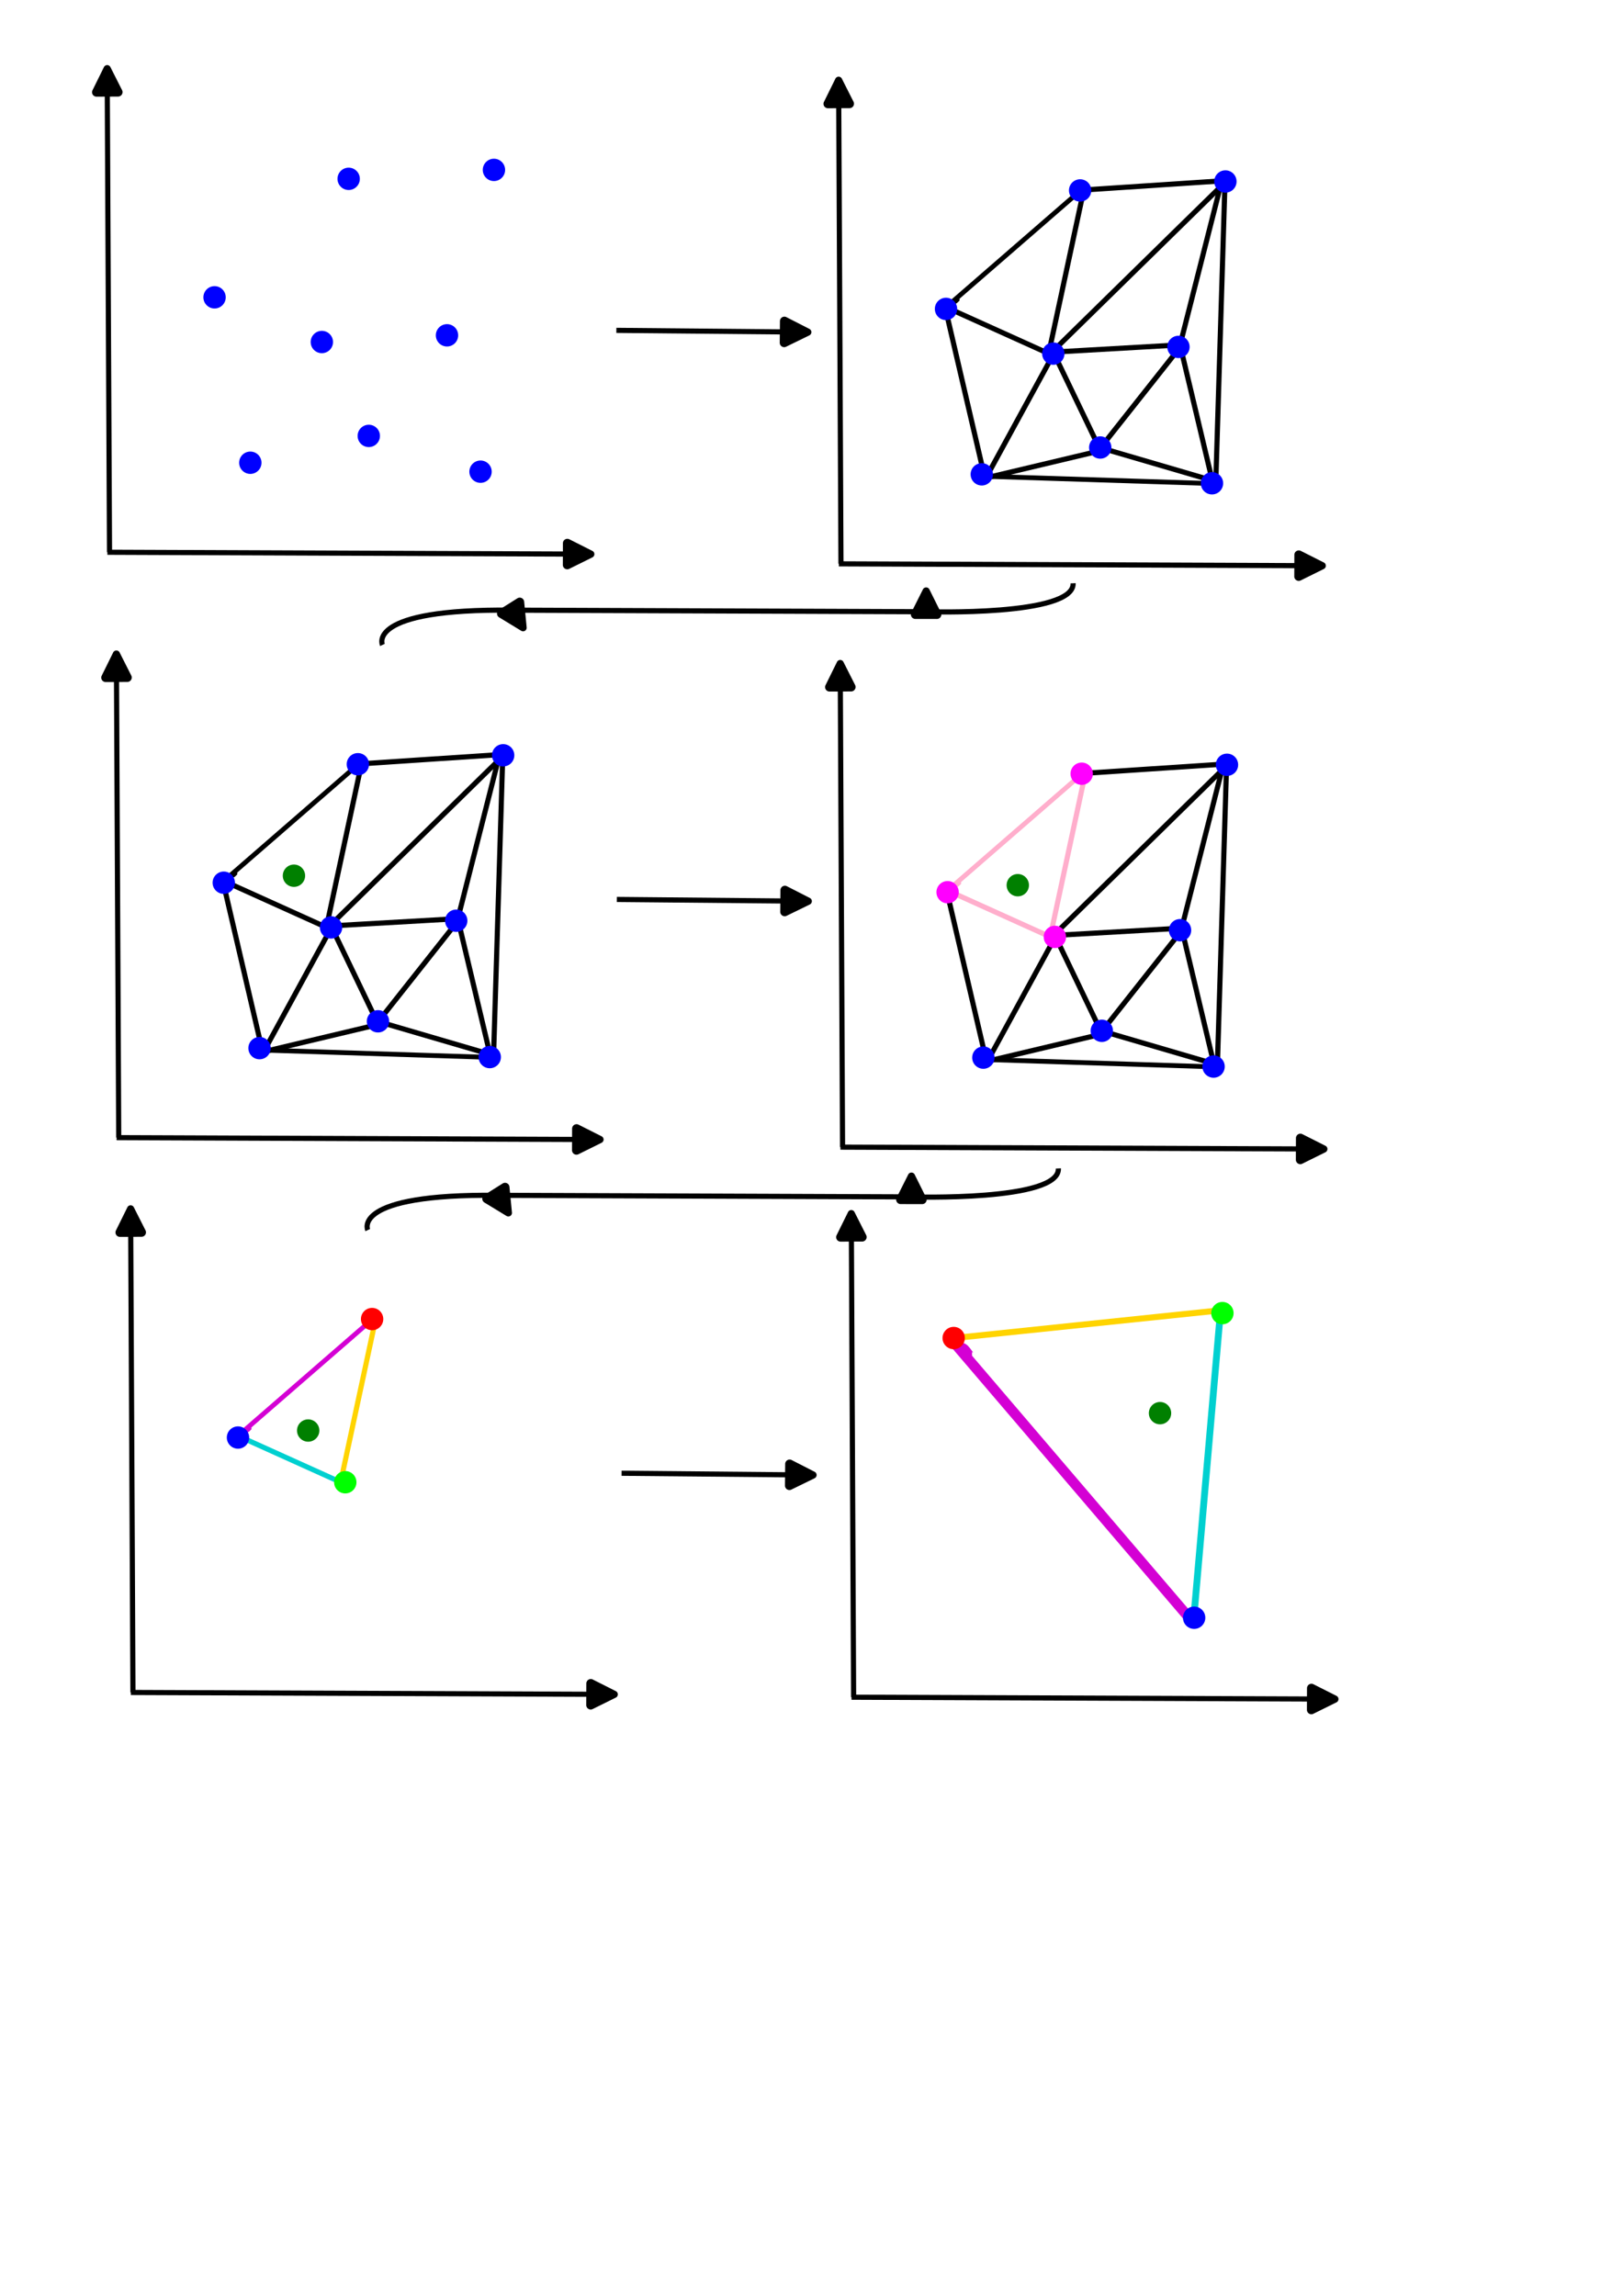 <?xml version="1.0" encoding="UTF-8" standalone="no"?>
<!-- Created with Inkscape (http://www.inkscape.org/) -->

<svg
   width="210mm"
   height="297mm"
   viewBox="0 0 210 297"
   version="1.1"
   id="svg5"
   inkscape:version="1.2.1 (9c6d41e410, 2022-07-14)"
   sodipodi:docname="triangulation diagram.svg"
   inkscape:export-filename="triangulation diagram.png"
   inkscape:export-xdpi="300"
   inkscape:export-ydpi="300"
   xmlns:inkscape="http://www.inkscape.org/namespaces/inkscape"
   xmlns:sodipodi="http://sodipodi.sourceforge.net/DTD/sodipodi-0.dtd"
   xmlns="http://www.w3.org/2000/svg"
   xmlns:svg="http://www.w3.org/2000/svg">
  <sodipodi:namedview
     id="namedview7"
     pagecolor="#ffffff"
     bordercolor="#000000"
     borderopacity="0.25"
     inkscape:showpageshadow="2"
     inkscape:pageopacity="0.0"
     inkscape:pagecheckerboard="0"
     inkscape:deskcolor="#d1d1d1"
     inkscape:document-units="mm"
     showgrid="false"
     inkscape:zoom="1.2938725"
     inkscape:cx="-70.717943"
     inkscape:cy="299.87499"
     inkscape:window-width="2560"
     inkscape:window-height="1377"
     inkscape:window-x="-8"
     inkscape:window-y="-8"
     inkscape:window-maximized="1"
     inkscape:current-layer="layer1" />
  <defs
     id="defs2">
    <marker
       style="overflow:visible"
       id="RoundedArrow"
       refX="0"
       refY="0"
       orient="auto-start-reverse"
       inkscape:stockid="RoundedArrow"
       markerWidth="6.135"
       markerHeight="5.93"
       viewBox="0 0 6.135 5.93"
       inkscape:isstock="true"
       inkscape:collect="always"
       preserveAspectRatio="xMidYMid">
      <path
         transform="scale(0.7)"
         d="m -0.211,-4.106 6.422,3.211 a 1,1 90 0 1 0,1.789 L -0.211,4.106 A 1.236,1.236 31.717 0 1 -2,3 v -6 a 1.236,1.236 148.283 0 1 1.789,-1.106 z"
         style="fill:context-stroke;fill-rule:evenodd;stroke:none"
         id="path1367" />
    </marker>
    <marker
       style="overflow:visible"
       id="RoundedArrow-0"
       refX="0"
       refY="0"
       orient="auto-start-reverse"
       inkscape:stockid="RoundedArrow"
       markerWidth="6.135"
       markerHeight="5.93"
       viewBox="0 0 6.135 5.93"
       inkscape:isstock="true"
       inkscape:collect="always"
       preserveAspectRatio="xMidYMid">
      <path
         transform="scale(0.7)"
         d="m -0.211,-4.106 6.422,3.211 a 1,1 90 0 1 0,1.789 L -0.211,4.106 A 1.236,1.236 31.717 0 1 -2,3 v -6 a 1.236,1.236 148.283 0 1 1.789,-1.106 z"
         style="fill:context-stroke;fill-rule:evenodd;stroke:none"
         id="path1367-7" />
    </marker>
    <marker
       style="overflow:visible"
       id="RoundedArrow-4"
       refX="0"
       refY="0"
       orient="auto-start-reverse"
       inkscape:stockid="RoundedArrow"
       markerWidth="6.135"
       markerHeight="5.93"
       viewBox="0 0 6.135 5.93"
       inkscape:isstock="true"
       inkscape:collect="always"
       preserveAspectRatio="xMidYMid">
      <path
         transform="scale(0.7)"
         d="m -0.211,-4.106 6.422,3.211 a 1,1 90 0 1 0,1.789 L -0.211,4.106 A 1.236,1.236 31.717 0 1 -2,3 v -6 a 1.236,1.236 148.283 0 1 1.789,-1.106 z"
         style="fill:context-stroke;fill-rule:evenodd;stroke:none"
         id="path1367-4" />
    </marker>
    <marker
       style="overflow:visible"
       id="RoundedArrow-0-5"
       refX="0"
       refY="0"
       orient="auto-start-reverse"
       inkscape:stockid="RoundedArrow"
       markerWidth="6.135"
       markerHeight="5.93"
       viewBox="0 0 6.135 5.93"
       inkscape:isstock="true"
       inkscape:collect="always"
       preserveAspectRatio="xMidYMid">
      <path
         transform="scale(0.7)"
         d="m -0.211,-4.106 6.422,3.211 a 1,1 90 0 1 0,1.789 L -0.211,4.106 A 1.236,1.236 31.717 0 1 -2,3 v -6 a 1.236,1.236 148.283 0 1 1.789,-1.106 z"
         style="fill:context-stroke;fill-rule:evenodd;stroke:none"
         id="path1367-7-7" />
    </marker>
    <marker
       style="overflow:visible"
       id="RoundedArrow-4-9"
       refX="0"
       refY="0"
       orient="auto-start-reverse"
       inkscape:stockid="RoundedArrow"
       markerWidth="6.135"
       markerHeight="5.93"
       viewBox="0 0 6.135 5.93"
       inkscape:isstock="true"
       inkscape:collect="always"
       preserveAspectRatio="xMidYMid">
      <path
         transform="scale(0.7)"
         d="m -0.211,-4.106 6.422,3.211 a 1,1 90 0 1 0,1.789 L -0.211,4.106 A 1.236,1.236 31.717 0 1 -2,3 v -6 a 1.236,1.236 148.283 0 1 1.789,-1.106 z"
         style="fill:context-stroke;fill-rule:evenodd;stroke:none"
         id="path1367-4-6" />
    </marker>
    <marker
       style="overflow:visible"
       id="RoundedArrow-0-5-5"
       refX="0"
       refY="0"
       orient="auto-start-reverse"
       inkscape:stockid="RoundedArrow"
       markerWidth="6.135"
       markerHeight="5.93"
       viewBox="0 0 6.135 5.93"
       inkscape:isstock="true"
       inkscape:collect="always"
       preserveAspectRatio="xMidYMid">
      <path
         transform="scale(0.7)"
         d="m -0.211,-4.106 6.422,3.211 a 1,1 90 0 1 0,1.789 L -0.211,4.106 A 1.236,1.236 31.717 0 1 -2,3 v -6 a 1.236,1.236 148.283 0 1 1.789,-1.106 z"
         style="fill:context-stroke;fill-rule:evenodd;stroke:none"
         id="path1367-7-7-3" />
    </marker>
    <marker
       style="overflow:visible"
       id="RoundedArrow-4-9-6"
       refX="0"
       refY="0"
       orient="auto-start-reverse"
       inkscape:stockid="RoundedArrow"
       markerWidth="6.135"
       markerHeight="5.93"
       viewBox="0 0 6.135 5.93"
       inkscape:isstock="true"
       inkscape:collect="always"
       preserveAspectRatio="xMidYMid">
      <path
         transform="scale(0.7)"
         d="m -0.211,-4.106 6.422,3.211 a 1,1 90 0 1 0,1.789 L -0.211,4.106 A 1.236,1.236 31.717 0 1 -2,3 v -6 a 1.236,1.236 148.283 0 1 1.789,-1.106 z"
         style="fill:context-stroke;fill-rule:evenodd;stroke:none"
         id="path1367-4-6-5" />
    </marker>
    <marker
       style="overflow:visible"
       id="RoundedArrow-0-5-5-5"
       refX="0"
       refY="0"
       orient="auto-start-reverse"
       inkscape:stockid="RoundedArrow"
       markerWidth="6.135"
       markerHeight="5.93"
       viewBox="0 0 6.135 5.93"
       inkscape:isstock="true"
       inkscape:collect="always"
       preserveAspectRatio="xMidYMid">
      <path
         transform="scale(0.7)"
         d="m -0.211,-4.106 6.422,3.211 a 1,1 90 0 1 0,1.789 L -0.211,4.106 A 1.236,1.236 31.717 0 1 -2,3 v -6 a 1.236,1.236 148.283 0 1 1.789,-1.106 z"
         style="fill:context-stroke;fill-rule:evenodd;stroke:none"
         id="path1367-7-7-3-0" />
    </marker>
    <marker
       style="overflow:visible"
       id="RoundedArrow-4-9-6-4"
       refX="0"
       refY="0"
       orient="auto-start-reverse"
       inkscape:stockid="RoundedArrow"
       markerWidth="6.135"
       markerHeight="5.93"
       viewBox="0 0 6.135 5.93"
       inkscape:isstock="true"
       inkscape:collect="always"
       preserveAspectRatio="xMidYMid">
      <path
         transform="scale(0.7)"
         d="m -0.211,-4.106 6.422,3.211 a 1,1 90 0 1 0,1.789 L -0.211,4.106 A 1.236,1.236 31.717 0 1 -2,3 v -6 a 1.236,1.236 148.283 0 1 1.789,-1.106 z"
         style="fill:context-stroke;fill-rule:evenodd;stroke:none"
         id="path1367-4-6-5-5" />
    </marker>
    <marker
       style="overflow:visible"
       id="RoundedArrow-0-5-5-5-0"
       refX="0"
       refY="0"
       orient="auto-start-reverse"
       inkscape:stockid="RoundedArrow"
       markerWidth="6.135"
       markerHeight="5.93"
       viewBox="0 0 6.135 5.93"
       inkscape:isstock="true"
       inkscape:collect="always"
       preserveAspectRatio="xMidYMid">
      <path
         transform="scale(0.7)"
         d="m -0.211,-4.106 6.422,3.211 a 1,1 90 0 1 0,1.789 L -0.211,4.106 A 1.236,1.236 31.717 0 1 -2,3 v -6 a 1.236,1.236 148.283 0 1 1.789,-1.106 z"
         style="fill:context-stroke;fill-rule:evenodd;stroke:none"
         id="path1367-7-7-3-0-6" />
    </marker>
    <marker
       style="overflow:visible"
       id="RoundedArrow-4-9-6-4-8"
       refX="0"
       refY="0"
       orient="auto-start-reverse"
       inkscape:stockid="RoundedArrow"
       markerWidth="6.135"
       markerHeight="5.93"
       viewBox="0 0 6.135 5.93"
       inkscape:isstock="true"
       inkscape:collect="always"
       preserveAspectRatio="xMidYMid">
      <path
         transform="scale(0.7)"
         d="m -0.211,-4.106 6.422,3.211 a 1,1 90 0 1 0,1.789 L -0.211,4.106 A 1.236,1.236 31.717 0 1 -2,3 v -6 a 1.236,1.236 148.283 0 1 1.789,-1.106 z"
         style="fill:context-stroke;fill-rule:evenodd;stroke:none"
         id="path1367-4-6-5-5-9" />
    </marker>
    <marker
       style="overflow:visible"
       id="RoundedArrow-0-5-5-5-0-0"
       refX="0"
       refY="0"
       orient="auto-start-reverse"
       inkscape:stockid="RoundedArrow"
       markerWidth="6.135"
       markerHeight="5.93"
       viewBox="0 0 6.135 5.93"
       inkscape:isstock="true"
       inkscape:collect="always"
       preserveAspectRatio="xMidYMid">
      <path
         transform="scale(0.7)"
         d="m -0.211,-4.106 6.422,3.211 a 1,1 90 0 1 0,1.789 L -0.211,4.106 A 1.236,1.236 31.717 0 1 -2,3 v -6 a 1.236,1.236 148.283 0 1 1.789,-1.106 z"
         style="fill:context-stroke;fill-rule:evenodd;stroke:none"
         id="path1367-7-7-3-0-6-8" />
    </marker>
    <marker
       style="overflow:visible"
       id="RoundedArrow-5"
       refX="0"
       refY="0"
       orient="auto-start-reverse"
       inkscape:stockid="RoundedArrow"
       markerWidth="6.135"
       markerHeight="5.93"
       viewBox="0 0 6.135 5.93"
       inkscape:isstock="true"
       inkscape:collect="always"
       preserveAspectRatio="xMidYMid">
      <path
         transform="scale(0.7)"
         d="m -0.211,-4.106 6.422,3.211 a 1,1 90 0 1 0,1.789 L -0.211,4.106 A 1.236,1.236 31.717 0 1 -2,3 v -6 a 1.236,1.236 148.283 0 1 1.789,-1.106 z"
         style="fill:context-stroke;fill-rule:evenodd;stroke:none"
         id="path1367-8" />
    </marker>
    <marker
       style="overflow:visible"
       id="RoundedArrow-57"
       refX="0"
       refY="0"
       orient="auto-start-reverse"
       inkscape:stockid="RoundedArrow"
       markerWidth="6.135"
       markerHeight="5.93"
       viewBox="0 0 6.135 5.93"
       inkscape:isstock="true"
       inkscape:collect="always"
       preserveAspectRatio="xMidYMid">
      <path
         transform="scale(0.7)"
         d="m -0.211,-4.106 6.422,3.211 a 1,1 90 0 1 0,1.789 L -0.211,4.106 A 1.236,1.236 31.717 0 1 -2,3 v -6 a 1.236,1.236 148.283 0 1 1.789,-1.106 z"
         style="fill:context-stroke;fill-rule:evenodd;stroke:none"
         id="path1367-3" />
    </marker>
    <marker
       style="overflow:visible"
       id="RoundedArrow-2"
       refX="0"
       refY="0"
       orient="auto-start-reverse"
       inkscape:stockid="RoundedArrow"
       markerWidth="6.135"
       markerHeight="5.93"
       viewBox="0 0 6.135 5.93"
       inkscape:isstock="true"
       inkscape:collect="always"
       preserveAspectRatio="xMidYMid">
      <path
         transform="scale(0.7)"
         d="m -0.211,-4.106 6.422,3.211 a 1,1 90 0 1 0,1.789 L -0.211,4.106 A 1.236,1.236 31.717 0 1 -2,3 v -6 a 1.236,1.236 148.283 0 1 1.789,-1.106 z"
         style="fill:context-stroke;fill-rule:evenodd;stroke:none"
         id="path1367-9" />
    </marker>
  </defs>
  <g
     inkscape:label="Layer 1"
     inkscape:groupmode="layer"
     id="layer1">
    <path
       style="display:inline;opacity:1;fill:#000000;stroke-width:0.665;stroke-dasharray:none;image-rendering:auto;stroke:#000000;stroke-opacity:1;marker-end:url(#RoundedArrow)"
       d="M 14.17,71.43 13.881,11.568"
       id="path688"
       inkscape:label="path688" />
    <path
       style="display:inline;fill:#000000;stroke:#000000;stroke-width:0.665;stroke-dasharray:none;stroke-opacity:1;marker-end:url(#RoundedArrow-0);image-rendering:auto"
       d="m 13.897,71.442 59.863,0.235"
       id="path688-8"
       inkscape:label="path688" />
    <path
       style="display:inline;fill:#000000;stroke:#000000;stroke-width:0.665;stroke-dasharray:none;stroke-opacity:1;marker-end:url(#RoundedArrow-4);image-rendering:auto"
       d="M 108.813,72.931 108.524,13.068"
       id="path688-1"
       inkscape:label="path688" />
    <path
       style="display:inline;fill:#000000;stroke:#000000;stroke-width:0.665;stroke-dasharray:none;stroke-opacity:1;marker-end:url(#RoundedArrow-0-5);image-rendering:auto"
       d="m 108.54,72.942 59.863,0.235"
       id="path688-8-2"
       inkscape:label="path688" />
    <path
       style="fill:#0000ff;stroke:#000000;stroke-width:0.665;stroke-dasharray:none;stroke-opacity:1"
       d="M 127.322,61.363 122.406,40.252"
       id="path1908-7" />
    <path
       style="fill:#0000ff;stroke:#000000;stroke-width:0.619;stroke-dasharray:none;stroke-opacity:1"
       d="m 139.264,25.123 -16.042,13.925 c 0.448,0.141 0.626,-0.478 0.928,-0.478"
       id="path1910-9" />
    <path
       style="fill:#0000ff;stroke:#000000;stroke-width:0.621;stroke-dasharray:none;stroke-opacity:1"
       d="m 128.112,61.635 28.062,0.901"
       id="path1912-4" />
    <path
       style="fill:#0000ff;stroke:#000000;stroke-width:0.665;stroke-dasharray:none;stroke-opacity:1"
       d="M 157.325,61.942 158.482,24.202"
       id="path1914-1" />
    <path
       style="fill:#0000ff;stroke:#000000;stroke-width:0.665;stroke-dasharray:none;stroke-opacity:1"
       d="m 157.904,23.407 -17.496,1.157"
       id="path1916-6" />
    <path
       style="fill:#0000ff;stroke:#000000;stroke-width:0.665;stroke-dasharray:none;stroke-opacity:1"
       d="m 127.9,61.219 8.17,-14.966"
       id="path1918-2" />
    <path
       style="fill:#0000ff;stroke:#000000;stroke-width:0.665;stroke-dasharray:none;stroke-opacity:1"
       d="m 127.394,61.869 14.604,-3.47"
       id="path1920-7" />
    <path
       style="fill:#0000ff;stroke:#000000;stroke-width:0.665;stroke-dasharray:none;stroke-opacity:1"
       d="m 143.01,58.11 13.592,3.976"
       id="path1922-1" />
    <path
       style="fill:#0000ff;stroke:#000000;stroke-width:0.665;stroke-dasharray:none;stroke-opacity:1"
       d="m 142.938,57.242 9.326,-11.785"
       id="path1924-2" />
    <path
       style="fill:#0000ff;stroke:#000000;stroke-width:0.665;stroke-dasharray:none;stroke-opacity:1"
       d="M 152.915,45.602 156.819,62.014"
       id="path1926-5" />
    <path
       style="fill:#0000ff;stroke:#000000;stroke-width:0.665;stroke-dasharray:none;stroke-opacity:1"
       d="m 152.698,44.59 5.205,-20.46"
       id="path1928-7" />
    <path
       style="fill:#0000ff;stroke:#000000;stroke-width:0.665;stroke-dasharray:none;stroke-opacity:1"
       d="M 136.648,45.53 151.831,44.662"
       id="path1930-7" />
    <path
       style="fill:#0000ff;stroke:#000000;stroke-width:0.665;stroke-dasharray:none;stroke-opacity:1"
       d="m 136.793,46.614 5.278,10.989"
       id="path1932-9" />
    <path
       style="fill:#0000ff;stroke:#000000;stroke-width:0.665;stroke-dasharray:none;stroke-opacity:1"
       d="M 135.853,44.952 140.046,25.431"
       id="path1934-4" />
    <path
       style="fill:#0000ff;stroke:#000000;stroke-width:0.665;stroke-dasharray:none;stroke-opacity:1"
       d="m 123.056,40.035 12.652,5.712"
       id="path1936-1" />
    <path
       style="fill:#0000ff;stroke:#000000;stroke-width:0.665;stroke-dasharray:none;stroke-opacity:1"
       d="M 136.793,44.879 158.554,23.551"
       id="path1938-1" />
    <circle
       style="fill:#0000ff;stroke-width:0.265"
       id="path111"
       cx="27.762"
       cy="38.463"
       r="1.446" />
    <circle
       style="fill:#0000ff;stroke-width:0.265"
       id="path111-9"
       cx="32.389"
       cy="59.863"
       r="1.446" />
    <circle
       style="fill:#0000ff;stroke-width:0.265"
       id="path111-97"
       cx="47.717"
       cy="56.392"
       r="1.446" />
    <circle
       style="fill:#0000ff;stroke-width:0.265"
       id="path111-1"
       cx="45.114"
       cy="23.135"
       r="1.446" />
    <circle
       style="fill:#0000ff;stroke-width:0.265"
       id="path111-4"
       cx="57.838"
       cy="43.379"
       r="1.446" />
    <circle
       style="fill:#0000ff;stroke-width:0.265"
       id="path111-0"
       cx="41.644"
       cy="44.246"
       r="1.446" />
    <circle
       style="fill:#0000ff;stroke-width:0.265"
       id="path111-6"
       cx="63.911"
       cy="21.979"
       r="1.446" />
    <circle
       style="fill:#0000ff;stroke-width:0.265"
       id="path111-5"
       cx="62.176"
       cy="61.019"
       r="1.446" />
    <circle
       style="fill:#0000ff;stroke-width:0.265"
       id="path111-7"
       cx="122.405"
       cy="39.963"
       r="1.446" />
    <circle
       style="fill:#0000ff;stroke-width:0.265"
       id="path111-9-8"
       cx="127.033"
       cy="61.363"
       r="1.446" />
    <circle
       style="fill:#0000ff;stroke-width:0.265"
       id="path111-97-0"
       cx="142.36"
       cy="57.893"
       r="1.446" />
    <circle
       style="fill:#0000ff;stroke-width:0.265"
       id="path111-1-5"
       cx="139.757"
       cy="24.636"
       r="1.446" />
    <circle
       style="fill:#0000ff;stroke-width:0.265"
       id="path111-4-2"
       cx="152.481"
       cy="44.879"
       r="1.446" />
    <circle
       style="fill:#0000ff;stroke-width:0.265"
       id="path111-0-1"
       cx="136.287"
       cy="45.747"
       r="1.446" />
    <circle
       style="fill:#0000ff;stroke-width:0.265"
       id="path111-6-4"
       cx="158.554"
       cy="23.479"
       r="1.446" />
    <circle
       style="fill:#0000ff;stroke-width:0.265"
       id="path111-5-3"
       cx="156.819"
       cy="62.52"
       r="1.446" />
    <path
       style="display:inline;fill:#000000;stroke:#000000;stroke-width:0.665;stroke-dasharray:none;stroke-opacity:1;marker-end:url(#RoundedArrow-4-9);image-rendering:auto"
       d="M 15.362,147.161 15.073,87.298"
       id="path688-1-5"
       inkscape:label="path688" />
    <path
       style="display:inline;fill:#000000;stroke:#000000;stroke-width:0.665;stroke-dasharray:none;stroke-opacity:1;marker-end:url(#RoundedArrow-0-5-5);image-rendering:auto"
       d="m 15.088,147.172 59.863,0.235"
       id="path688-8-2-5"
       inkscape:label="path688" />
    <path
       style="fill:#0000ff;stroke:#000000;stroke-width:0.665;stroke-dasharray:none;stroke-opacity:1"
       d="M 33.87,135.593 28.954,114.482"
       id="path1908-7-2" />
    <path
       style="fill:#0000ff;stroke:#000000;stroke-width:0.619;stroke-dasharray:none;stroke-opacity:1"
       d="m 45.812,99.353 -16.042,13.925 c 0.448,0.141 0.626,-0.478 0.928,-0.478"
       id="path1910-9-8" />
    <path
       style="fill:#0000ff;stroke:#000000;stroke-width:0.621;stroke-dasharray:none;stroke-opacity:1"
       d="m 34.66,135.865 28.062,0.901"
       id="path1912-4-7" />
    <path
       style="fill:#0000ff;stroke:#000000;stroke-width:0.665;stroke-dasharray:none;stroke-opacity:1"
       d="m 63.874,136.171 1.157,-37.74"
       id="path1914-1-6" />
    <path
       style="fill:#0000ff;stroke:#000000;stroke-width:0.665;stroke-dasharray:none;stroke-opacity:1"
       d="m 64.452,97.636 -17.496,1.157"
       id="path1916-6-9" />
    <path
       style="fill:#0000ff;stroke:#000000;stroke-width:0.665;stroke-dasharray:none;stroke-opacity:1"
       d="m 34.448,135.448 8.17,-14.966"
       id="path1918-2-2" />
    <path
       style="fill:#0000ff;stroke:#000000;stroke-width:0.665;stroke-dasharray:none;stroke-opacity:1"
       d="m 33.942,136.099 14.604,-3.47"
       id="path1920-7-8" />
    <path
       style="fill:#0000ff;stroke:#000000;stroke-width:0.665;stroke-dasharray:none;stroke-opacity:1"
       d="m 49.559,132.339 13.592,3.976"
       id="path1922-1-4" />
    <path
       style="fill:#0000ff;stroke:#000000;stroke-width:0.665;stroke-dasharray:none;stroke-opacity:1"
       d="m 49.486,131.472 9.326,-11.785"
       id="path1924-2-0" />
    <path
       style="fill:#0000ff;stroke:#000000;stroke-width:0.665;stroke-dasharray:none;stroke-opacity:1"
       d="m 59.464,119.832 3.904,16.412"
       id="path1926-5-5" />
    <path
       style="fill:#0000ff;stroke:#000000;stroke-width:0.665;stroke-dasharray:none;stroke-opacity:1"
       d="m 59.247,118.82 5.205,-20.46"
       id="path1928-7-4" />
    <path
       style="fill:#0000ff;stroke:#000000;stroke-width:0.665;stroke-dasharray:none;stroke-opacity:1"
       d="m 43.196,119.76 15.183,-0.868"
       id="path1930-7-3" />
    <path
       style="fill:#0000ff;stroke:#000000;stroke-width:0.665;stroke-dasharray:none;stroke-opacity:1"
       d="m 43.341,120.844 5.278,10.989"
       id="path1932-9-6" />
    <path
       style="fill:#0000ff;stroke:#000000;stroke-width:0.665;stroke-dasharray:none;stroke-opacity:1"
       d="m 42.401,119.181 4.193,-19.52"
       id="path1934-4-1" />
    <path
       style="fill:#0000f4;stroke:#000000;stroke-width:0.665;stroke-dasharray:none;stroke-opacity:1;fill-opacity:1"
       d="m 29.604,114.265 12.652,5.712"
       id="path1936-1-8" />
    <path
       style="fill:#0000ff;stroke:#000000;stroke-width:0.665;stroke-dasharray:none;stroke-opacity:1"
       d="M 43.341,119.109 65.103,97.781"
       id="path1938-1-2" />
    <circle
       style="fill:#0000ff;stroke-width:0.265"
       id="path111-7-2"
       cx="28.954"
       cy="114.193"
       r="1.446" />
    <circle
       style="fill:#0000ff;stroke-width:0.265"
       id="path111-9-8-0"
       cx="33.581"
       cy="135.593"
       r="1.446" />
    <circle
       style="fill:#0000ff;stroke-width:0.265"
       id="path111-97-0-0"
       cx="48.908"
       cy="132.123"
       r="1.446" />
    <circle
       style="fill:#0000ff;stroke-width:0.265"
       id="path111-1-5-7"
       cx="46.305"
       cy="98.866"
       r="1.446" />
    <circle
       style="fill:#0000ff;stroke-width:0.265"
       id="path111-4-2-8"
       cx="59.03"
       cy="119.109"
       r="1.446" />
    <circle
       style="fill:#0000ff;stroke-width:0.265"
       id="path111-0-1-1"
       cx="42.835"
       cy="119.977"
       r="1.446" />
    <circle
       style="fill:#0000ff;stroke-width:0.265"
       id="path111-6-4-4"
       cx="65.103"
       cy="97.709"
       r="1.446" />
    <circle
       style="fill:#0000ff;stroke-width:0.265"
       id="path111-5-3-3"
       cx="63.368"
       cy="136.75"
       r="1.446" />
    <circle
       style="fill:#008000;stroke-width:0.265"
       id="path111-0-1-1-0"
       cx="38.035"
       cy="113.287"
       r="1.446" />
    <path
       style="display:inline;fill:#000000;stroke:#000000;stroke-width:0.665;stroke-dasharray:none;stroke-opacity:1;marker-end:url(#RoundedArrow-4-9-6);image-rendering:auto"
       d="M 109.018,148.388 108.729,88.525"
       id="path688-1-5-1"
       inkscape:label="path688" />
    <path
       style="display:inline;fill:#000000;stroke:#000000;stroke-width:0.665;stroke-dasharray:none;stroke-opacity:1;marker-end:url(#RoundedArrow-0-5-5-5);image-rendering:auto"
       d="m 108.745,148.399 59.863,0.235"
       id="path688-8-2-5-1"
       inkscape:label="path688" />
    <path
       style="fill:#0000ff;stroke:#000000;stroke-width:0.665;stroke-dasharray:none;stroke-opacity:1"
       d="M 127.526,136.82 122.61,115.709"
       id="path1908-7-2-9" />
    <path
       style="fill:#0000ff;stroke:#ffaecc;stroke-width:0.619;stroke-dasharray:none;stroke-opacity:1"
       d="m 139.468,100.579 -16.042,13.925 c 0.448,0.141 0.626,-0.478 0.928,-0.478"
       id="path1910-9-8-7" />
    <path
       style="fill:#0000ff;stroke:#000000;stroke-width:0.621;stroke-dasharray:none;stroke-opacity:1"
       d="m 128.317,137.092 28.062,0.901"
       id="path1912-4-7-1" />
    <path
       style="fill:#0000ff;stroke:#000000;stroke-width:0.665;stroke-dasharray:none;stroke-opacity:1"
       d="m 157.53,137.398 1.157,-37.74"
       id="path1914-1-6-7" />
    <path
       style="fill:#0000ff;stroke:#000000;stroke-width:0.665;stroke-dasharray:none;stroke-opacity:1"
       d="m 158.108,98.863 -17.496,1.157"
       id="path1916-6-9-4" />
    <path
       style="fill:#0000ff;stroke:#000000;stroke-width:0.665;stroke-dasharray:none;stroke-opacity:1"
       d="m 128.105,136.675 8.17,-14.966"
       id="path1918-2-2-3" />
    <path
       style="fill:#0000ff;stroke:#000000;stroke-width:0.665;stroke-dasharray:none;stroke-opacity:1"
       d="m 127.599,137.326 14.604,-3.47"
       id="path1920-7-8-5" />
    <path
       style="fill:#0000ff;stroke:#000000;stroke-width:0.665;stroke-dasharray:none;stroke-opacity:1"
       d="m 143.215,133.566 13.592,3.976"
       id="path1922-1-4-0" />
    <path
       style="fill:#0000ff;stroke:#000000;stroke-width:0.665;stroke-dasharray:none;stroke-opacity:1"
       d="m 143.143,132.699 9.326,-11.785"
       id="path1924-2-0-5" />
    <path
       style="fill:#0000ff;stroke:#000000;stroke-width:0.665;stroke-dasharray:none;stroke-opacity:1"
       d="m 153.12,121.059 3.904,16.412"
       id="path1926-5-5-5" />
    <path
       style="fill:#0000ff;stroke:#000000;stroke-width:0.665;stroke-dasharray:none;stroke-opacity:1"
       d="m 152.903,120.047 5.205,-20.46"
       id="path1928-7-4-7" />
    <path
       style="fill:#0000ff;stroke:#000000;stroke-width:0.665;stroke-dasharray:none;stroke-opacity:1"
       d="m 136.853,120.987 15.183,-0.868"
       id="path1930-7-3-1" />
    <path
       style="fill:#0000ff;stroke:#000000;stroke-width:0.665;stroke-dasharray:none;stroke-opacity:1"
       d="m 136.997,122.071 5.278,10.989"
       id="path1932-9-6-3" />
    <path
       style="fill:#0000ff;stroke:#ffaecc;stroke-width:0.665;stroke-dasharray:none;stroke-opacity:1"
       d="m 136.057,120.408 4.193,-19.52"
       id="path1934-4-1-3" />
    <path
       style="fill:#800080;stroke:#ffaecc;stroke-width:0.665;stroke-dasharray:none;stroke-opacity:1"
       d="m 123.261,115.492 12.652,5.712"
       id="path1936-1-8-3" />
    <path
       style="fill:#0000ff;stroke:#000000;stroke-width:0.665;stroke-dasharray:none;stroke-opacity:1"
       d="M 136.997,120.336 158.759,99.008"
       id="path1938-1-2-5" />
    <circle
       style="fill:#ff00ff;stroke-width:0.265"
       id="path111-7-2-5"
       cx="122.61"
       cy="115.42"
       r="1.446" />
    <circle
       style="fill:#0000ff;stroke-width:0.265"
       id="path111-9-8-0-8"
       cx="127.237"
       cy="136.82"
       r="1.446" />
    <circle
       style="fill:#0000ff;stroke-width:0.265"
       id="path111-97-0-0-1"
       cx="142.564"
       cy="133.35"
       r="1.446" />
    <circle
       style="fill:#ff00ff;stroke-width:0.265"
       id="path111-1-5-7-8"
       cx="139.961"
       cy="100.092"
       r="1.446" />
    <circle
       style="fill:#0000ff;stroke-width:0.265"
       id="path111-4-2-8-3"
       cx="152.686"
       cy="120.336"
       r="1.446" />
    <circle
       style="fill:#ff00ff;stroke-width:0.265"
       id="path111-0-1-1-07"
       cx="136.491"
       cy="121.203"
       r="1.446" />
    <circle
       style="fill:#0000ff;stroke-width:0.265"
       id="path111-6-4-4-4"
       cx="158.759"
       cy="98.936"
       r="1.446" />
    <circle
       style="fill:#0000ff;stroke-width:0.265"
       id="path111-5-3-3-1"
       cx="157.024"
       cy="137.977"
       r="1.446" />
    <circle
       style="fill:#008000;stroke-width:0.265"
       id="path111-0-1-1-0-1"
       cx="131.691"
       cy="114.514"
       r="1.446" />
    <path
       style="display:inline;fill:#000000;stroke:#000000;stroke-width:0.665;stroke-dasharray:none;stroke-opacity:1;marker-end:url(#RoundedArrow-4-9-6-4);image-rendering:auto"
       d="m 17.202,218.936 -0.289,-59.863"
       id="path688-1-5-1-5"
       inkscape:label="path688" />
    <path
       style="display:inline;fill:#000000;stroke:#000000;stroke-width:0.665;stroke-dasharray:none;stroke-opacity:1;marker-end:url(#RoundedArrow-0-5-5-5-0);image-rendering:auto"
       d="m 16.929,218.948 59.863,0.235"
       id="path688-8-2-5-1-3"
       inkscape:label="path688" />
    <path
       style="fill:#ff00ff;stroke:#d400d4;stroke-width:0.619;stroke-dasharray:none;stroke-opacity:1"
       d="m 47.653,171.128 -16.042,13.925 c 0.448,0.141 0.626,-0.478 0.928,-0.478"
       id="path1910-9-8-7-2" />
    <path
       style="fill:#ffcc00;stroke:#ffd400;stroke-width:0.665;stroke-dasharray:none;stroke-opacity:1"
       d="m 44.242,190.957 4.193,-19.52"
       id="path1934-4-1-3-3" />
    <path
       style="fill:#00ffff;stroke:#00d0d0;stroke-width:0.665;stroke-dasharray:none;stroke-opacity:1"
       d="m 31.445,186.041 12.652,5.712"
       id="path1936-1-8-3-2" />
    <circle
       style="fill:#0000ff;stroke-width:0.265"
       id="path111-7-2-5-4"
       cx="30.794"
       cy="185.969"
       r="1.446" />
    <circle
       style="fill:#ff0000;stroke-width:0.265"
       id="path111-1-5-7-8-5"
       cx="48.146"
       cy="170.641"
       r="1.446" />
    <circle
       style="fill:#00ff00;stroke-width:0.265"
       id="path111-0-1-1-07-1"
       cx="44.675"
       cy="191.752"
       r="1.446" />
    <circle
       style="fill:#008000;stroke-width:0.265"
       id="path111-0-1-1-0-1-6"
       cx="39.875"
       cy="185.063"
       r="1.446" />
    <path
       style="display:inline;fill:#000000;stroke:#000000;stroke-width:0.665;stroke-dasharray:none;stroke-opacity:1;marker-end:url(#RoundedArrow-4-9-6-4-8);image-rendering:auto"
       d="M 110.449,219.55 110.16,159.687"
       id="path688-1-5-1-5-7"
       inkscape:label="path688" />
    <path
       style="display:inline;fill:#000000;stroke:#000000;stroke-width:0.665;stroke-dasharray:none;stroke-opacity:1;marker-end:url(#RoundedArrow-0-5-5-5-0-0);image-rendering:auto"
       d="m 110.176,219.561 59.863,0.235"
       id="path688-8-2-5-1-3-1"
       inkscape:label="path688" />
    <path
       style="fill:#ff00ff;stroke:#d400d4;stroke-width:1.327;stroke-dasharray:none;stroke-opacity:1"
       d="m 153.695,209.087 -29.638,-34.691 c 0.828,-0.35 1.156,1.19 1.715,1.19"
       id="path1910-9-8-7-2-2" />
    <path
       style="fill:#ffcc00;stroke:#ffd400;stroke-width:0.785;stroke-dasharray:none;stroke-opacity:1"
       d="m 124.368,173.004 33.094,-3.449"
       id="path1934-4-1-3-3-6" />
    <path
       style="fill:#00ffff;stroke:#00d0d0;stroke-width:0.882;stroke-dasharray:none;stroke-opacity:1"
       d="m 157.834,170.609 -3.328,38.212"
       id="path1936-1-8-3-2-3" />
    <circle
       style="fill:#0000ff;stroke-width:0.265"
       id="path111-7-2-5-4-9"
       cx="154.51"
       cy="209.28"
       r="1.446" />
    <circle
       style="fill:#ff0000;stroke-width:0.265"
       id="path111-1-5-7-8-5-4"
       cx="123.398"
       cy="173.095"
       r="1.446" />
    <circle
       style="fill:#00ff00;stroke-width:0.265"
       id="path111-0-1-1-07-1-1"
       cx="158.167"
       cy="169.872"
       r="1.446" />
    <circle
       style="fill:#008000;stroke-width:0.265"
       id="path111-0-1-1-0-1-6-0"
       cx="150.095"
       cy="182.814"
       r="1.446" />
    <path
       style="opacity:1;fill:#008000;fill-opacity:1;stroke:#000000;stroke-width:0.665;stroke-dasharray:none;stroke-opacity:1;marker-end:url(#RoundedArrow)"
       d="m 79.751,42.738 22.085,0.204"
       id="path4118" />
    <path
       style="opacity:1;fill:#ffffff;fill-opacity:0;stroke:#000000;stroke-width:0.665;stroke-dasharray:none;stroke-opacity:1;marker-mid:url(#RoundedArrow)"
       d="m 138.848,75.457 c 0.204,4.294 -19.018,3.681 -19.018,3.681 L 66.255,78.933 C 47.237,78.728 49.486,83.432 49.486,83.432"
       id="path4232" />
    <path
       style="fill:#ffffff;fill-opacity:0;stroke:#000000;stroke-width:0.665;stroke-dasharray:none;stroke-opacity:1;marker-mid:url(#RoundedArrow-5)"
       d="m 136.945,151.156 c 0.204,4.294 -19.018,3.681 -19.018,3.681 l -53.576,-0.204 c -19.018,-0.204 -16.768,4.499 -16.768,4.499"
       id="path4232-7" />
    <path
       style="fill:#008000;fill-opacity:1;stroke:#000000;stroke-width:0.665;stroke-dasharray:none;stroke-opacity:1;marker-end:url(#RoundedArrow-57)"
       d="m 79.814,116.358 22.085,0.204"
       id="path4118-1" />
    <path
       style="fill:#008000;fill-opacity:1;stroke:#000000;stroke-width:0.665;stroke-dasharray:none;stroke-opacity:1;marker-end:url(#RoundedArrow-2)"
       d="m 80.428,190.588 22.085,0.204"
       id="path4118-4" />
  </g>
</svg>

